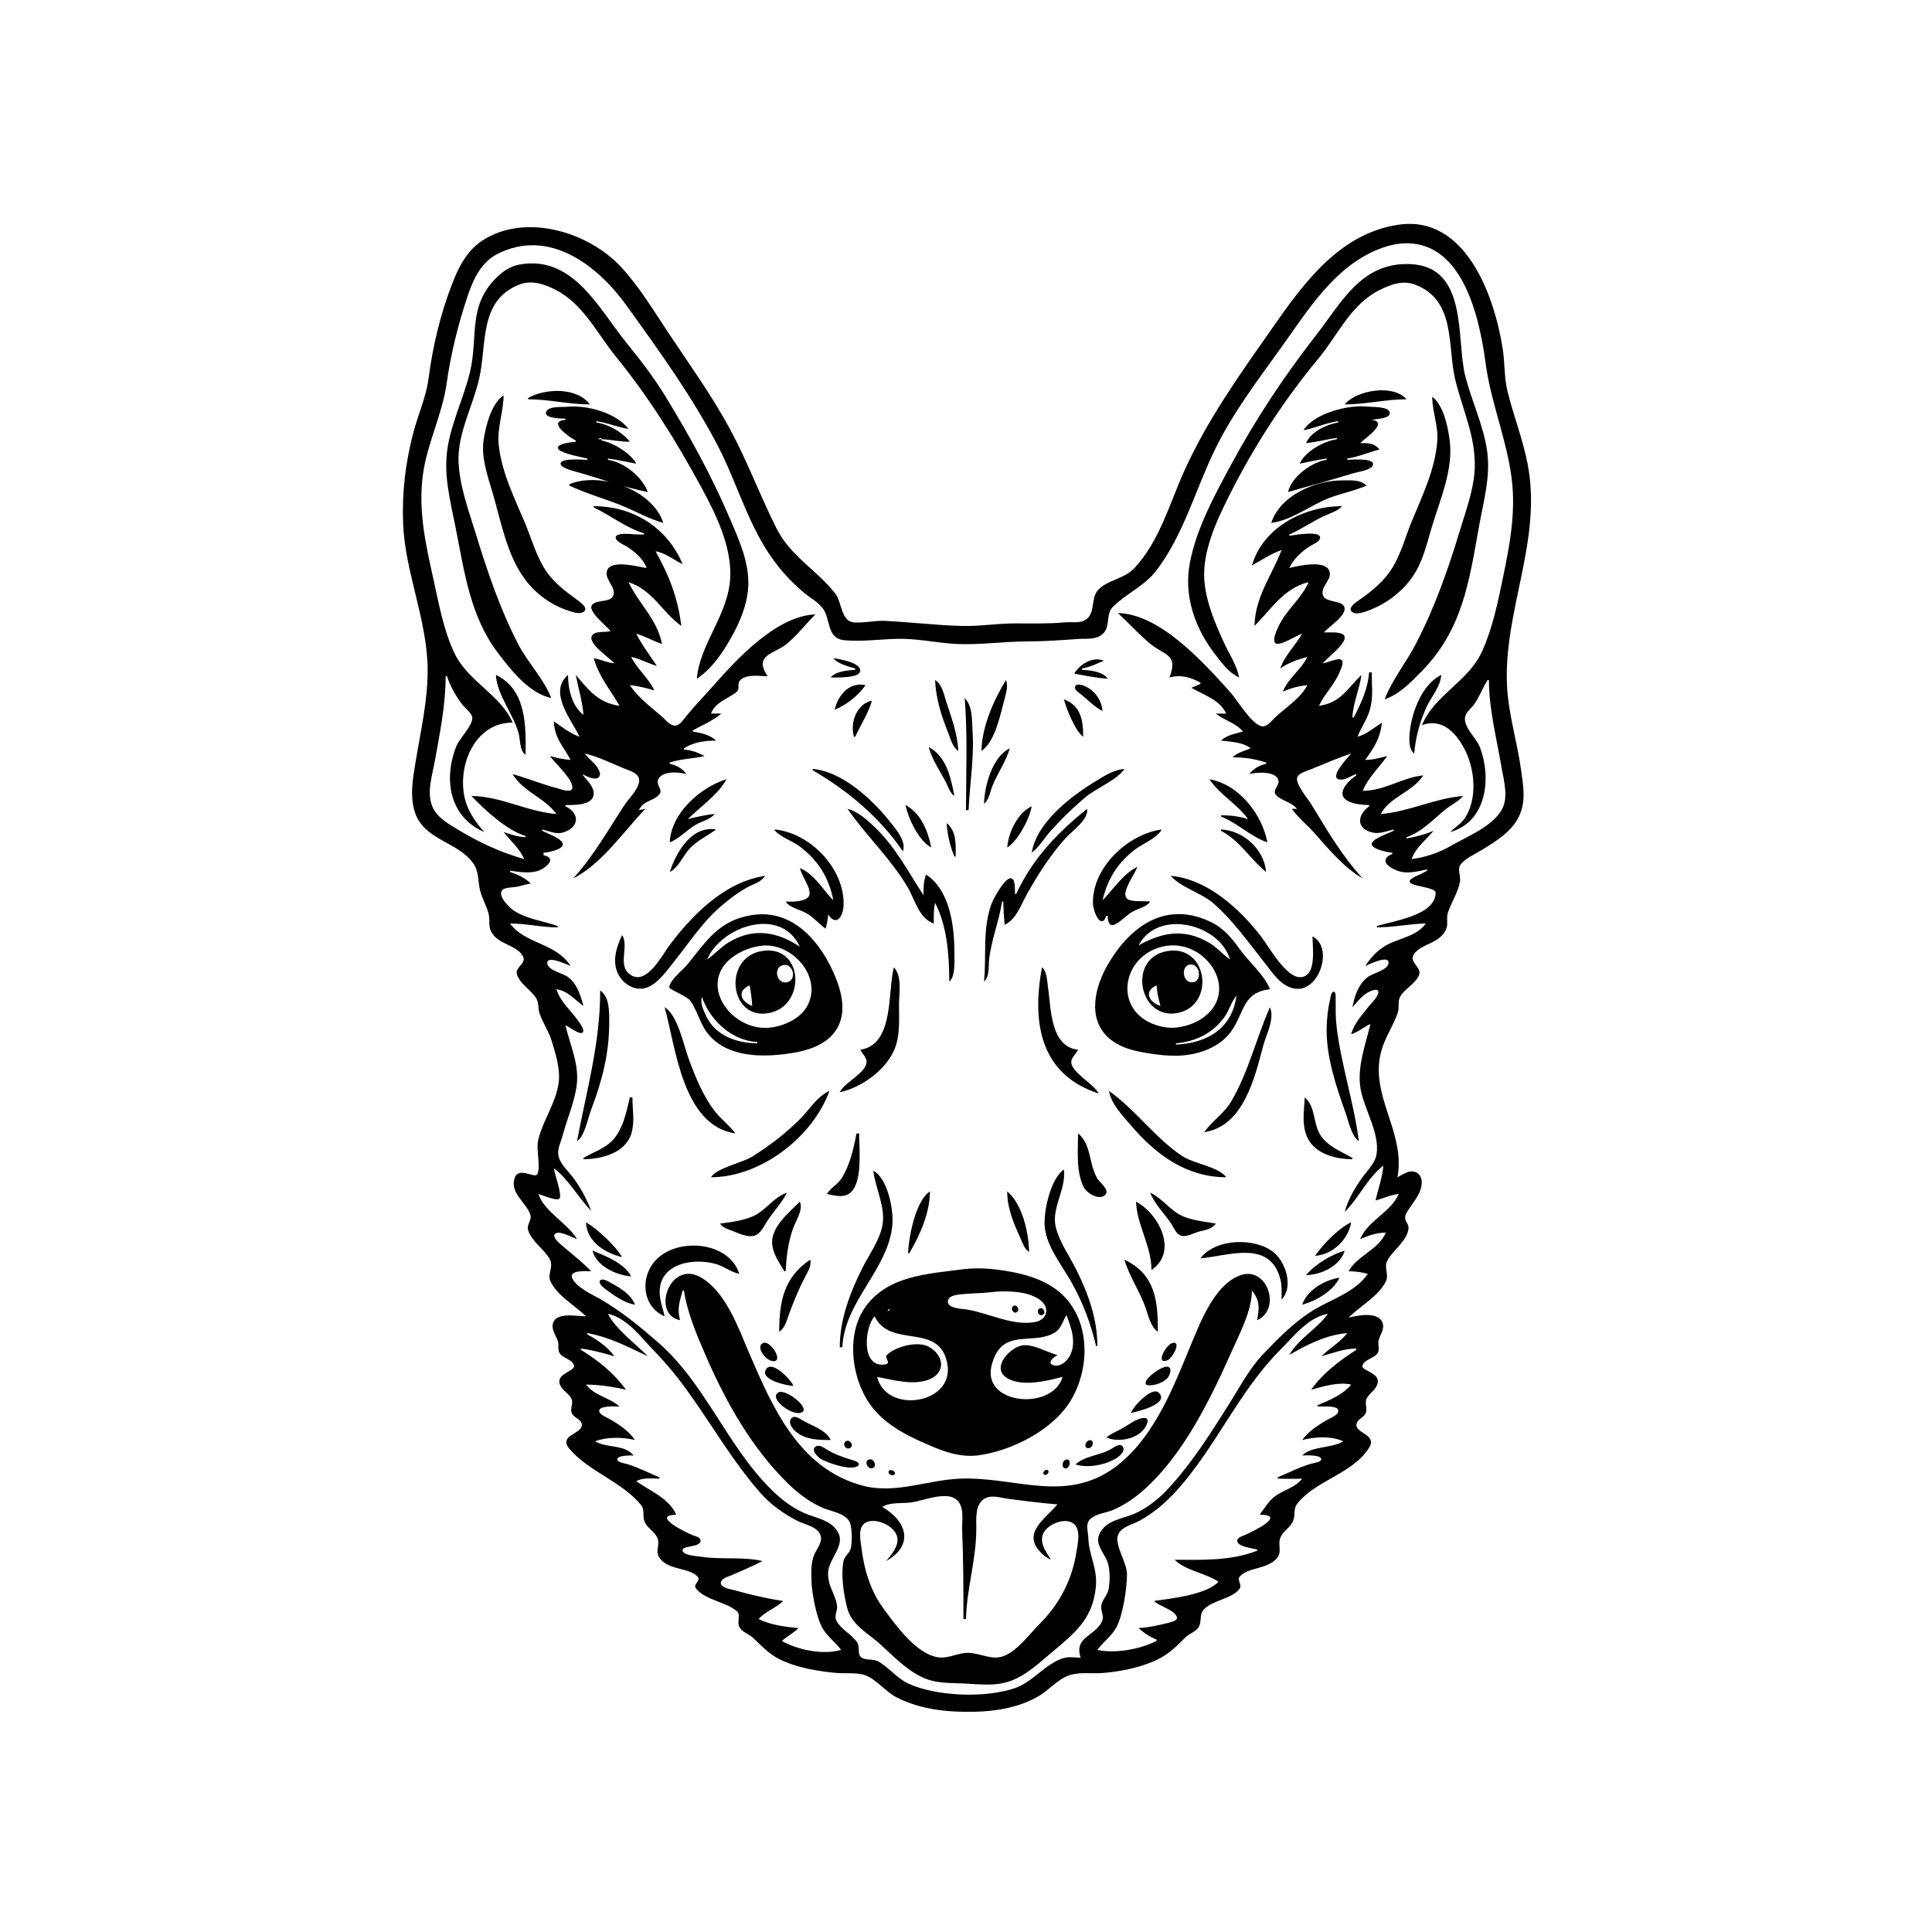 <?xml version="1.0" encoding="UTF-8"?>
<svg xmlns="http://www.w3.org/2000/svg" xmlns:xlink="http://www.w3.org/1999/xlink" width="1500pt" height="1500pt" viewBox="0 0 1500 1500" version="1.1">
<g id="surface1">
<path style=" stroke:none;fill-rule:nonzero;fill:rgb(0%,0%,0%);fill-opacity:1;" d="M 455 1022 C 447.68 1022 429 1017.766 429 1030 C 429.215 1034.422 432.32 1038 433.324 1042 C 434 1045 432.824 1048.141 434.645 1050.789 C 437.227 1054.551 444.207 1055.465 445.652 1060 C 447 1064.34 433.602 1066 434.285 1073 C 434.824 1078.613 440.527 1080.812 443.242 1085.09 C 445.793 1089.105 442.453 1092.785 443.836 1096.816 C 445 1100.59 450.516 1101.383 451.539 1105.145 C 453.812 1113.5 432.57 1113.613 442.23 1125 C 457.301 1142.664 482.469 1150.137 497.453 1168.156 C 501.176 1172.629 498.32 1177.168 500.703 1182 C 503 1187 509 1189.375 510.668 1194.828 C 512.543 1201.109 507.703 1205 513.215 1211 C 520.848 1219.242 534.629 1217.02 541.535 1224 C 544.766 1227.051 537.523 1230 540.465 1233.406 C 548.227 1242.805 563.902 1243.488 572.469 1251.273 C 575.195 1253.754 571.703 1260.145 574.516 1264 C 577.215 1267.625 581.504 1268.664 584.688 1271.637 C 592.762 1279.18 597.941 1285.387 609 1290 C 621.828 1295.328 635.242 1297.5 649 1298.828 C 655.949 1299.504 665.52 1298.27 672 1300.742 C 680.633 1304.035 687.523 1313.355 696 1317.742 C 714.699 1327.41 736.219 1329.492 757 1329 C 774 1328.57 791 1325.656 806 1317.129 C 814.297 1312.379 820.902 1304 830 1300.766 C 838 1298 846.641 1299.484 855 1299 C 868 1298.016 881.824 1295.465 894 1290.547 C 905.715 1285.816 911.777 1280 920.273 1271.328 C 923.203 1268.352 927.777 1267.199 930.258 1263.785 C 933.664 1259.105 930.527 1253.664 935 1249.184 C 942 1242.273 956.766 1241.152 962.344 1233.582 C 964.711 1230.367 960 1226.645 962.598 1224 C 969.203 1216.551 984 1218.605 991.426 1209.699 C 995.402 1205 992.273 1200.258 993.691 1195 C 995.289 1189.074 1001.562 1186.43 1003.906 1181 C 1006 1176 1003.672 1171.734 1007.484 1167.039 C 1022.215 1149 1050.391 1144.133 1062.969 1124 C 1069.691 1113.23 1051 1113 1053.348 1105.09 C 1054.34 1101.57 1059 1100.512 1060.383 1097 C 1061.871 1093 1058.953 1089 1061.527 1085 C 1064 1081 1069.219 1078.176 1069.715 1073 C 1070.422 1065.555 1057 1064.117 1057.781 1060.477 C 1058.777 1055.406 1067.695 1054.555 1069.879 1050 C 1071.172 1047.145 1069.664 1044 1070.289 1041 C 1071.23 1036.613 1074.75 1032.766 1073.668 1028.016 C 1071.301 1017.637 1054 1021.297 1047 1023 C 1055.914 1014.09 1070.223 1006.461 1075.934 995 C 1078.66 989.535 1074.324 984.344 1077 979 C 1081.312 970.441 1092.188 964.047 1093.551 954.016 C 1094 950.684 1091.305 949 1090.977 946 C 1090.668 943.055 1092.875 940.238 1094.355 938 C 1098.328 932 1103.23 926.523 1103.812 919 C 1104.371 911.738 1098.715 907.605 1092 910.363 C 1089.582 911.355 1087.312 912.785 1085 914 C 1091.594 878.488 1062.379 850 1072.723 815 C 1075.781 804.68 1082 796 1085.297 786 C 1086.605 782.055 1085 777.781 1087 774 C 1090.57 767.41 1098.902 764 1101.762 757 C 1104.227 751.066 1093.344 747 1097.891 740.648 C 1103.906 732.406 1117 733 1122.543 722 C 1124.625 717.793 1122.773 713.352 1124 709 C 1126.652 700.82 1131.676 693.496 1133.48 685 C 1134.301 681.152 1131.574 675 1133.617 671.805 C 1137 666.641 1144.84 663.352 1150 660.188 C 1162.195 652.719 1175.188 645.031 1180.531 631 C 1184.578 620.383 1182.492 609 1181 598 C 1178 576.391 1170.996 553.645 1170 532 C 1167.449 473.348 1197.621 419.445 1186 360 C 1182.242 340.785 1175.176 323 1170.477 304 C 1167.762 293.078 1168.43 282.039 1166.727 271 C 1160.367 229.82 1137.988 167 1086 174.43 C 1040.625 181 1012.668 219.102 988.281 254 C 962.945 290.254 937.523 325.477 919.305 366 C 907.828 391.535 900.258 420 880.828 441 C 872.77 449.719 859.562 450.188 852.418 458.215 C 846.438 465 851 477.117 841.98 481.684 C 837.484 484 831.84 482.711 827 483.172 C 814 484.402 801 484 788 484 C 774.281 484.004 760.805 486.324 747 486 C 727 485.496 706.953 483 687 482.039 C 678.977 481.688 670.988 483.824 663 483.23 C 652.988 482.488 653.578 467.406 648.605 461 C 634 442.195 613.906 432.25 602.754 410 C 590 384.613 580.258 358.078 566.691 333 C 552.727 307.184 535.582 283.375 519.332 259 C 507.566 241.348 496.426 222.586 481.91 207 C 456.68 180 407.457 164.832 374 187.105 C 362.383 195 356 207.434 351.203 220 C 341.883 243.738 336 268.824 332.711 294 C 330.766 308.449 324.574 322 320.883 336 C 314.746 359.352 311.98 383 313 407 C 314.699 445 331.543 481 331.996 519 C 332.285 543.285 326.863 566.188 322.922 590 C 320.605 604 317.504 619.406 323 633 C 331.188 652.684 356.844 654.148 367.891 671 C 371.883 677.09 371 684.184 372.68 691 C 374.18 697.582 377.988 703.434 379.473 710 C 380.43 714.246 379.18 719.008 381.18 723 C 386.273 733.172 399.285 733 405.258 741.215 C 410.352 748.273 399 750.438 401.477 757.004 C 404.273 764.48 412.199 768.434 416.258 775 C 418.535 778.684 417.59 783.035 418.965 787 C 421.488 794.258 426 800.578 428.277 808 C 431.387 818.305 435.254 830.133 433.699 841 C 431.465 856.656 421.543 869.777 417.898 885 C 416 892.715 420 905 417.227 911.551 C 415.465 915.562 402.367 905 399.434 915.043 C 396 926.605 408.578 933.449 411.715 943 C 413.168 947.434 408.75 950.59 410 955 C 412.617 963.68 422 969.398 426.516 977 C 430.406 983.598 424.562 988.816 427.473 995 C 432.645 1006 446.555 1013.625 455 1022 M 1104 563 C 1120.52 557 1131.703 570.105 1138.219 584 C 1145.242 599 1146.812 620.641 1137.449 635 C 1134.375 639.711 1129.785 642.094 1126 646 C 1154.305 638 1158.195 604 1148.93 580 C 1146.191 573 1137.34 565.781 1137.359 558 C 1137.371 553.477 1141.926 550.328 1144.391 547 C 1148.719 541.156 1150.992 534.078 1155 528 L 1156 528 C 1156 551 1162.266 574.406 1166 597 C 1167.797 607.156 1171.367 619.395 1165.773 629 C 1158.359 641.73 1139.379 649.383 1127 656.422 C 1117.402 662 1106.961 665.586 1096 667 C 1098.926 658.176 1107.262 652.051 1113 645 C 1106 648 1099.426 649.602 1092 651 L 1092 650 C 1103.84 646 1112.52 636.371 1122 628.617 C 1126.52 625 1132.223 622.41 1136 618 C 1113.996 619.738 1093.957 630.266 1072 632 C 1078.973 618.668 1096.762 615 1105 602 C 1088.801 603.621 1075 614 1058 614 C 1062.402 603.484 1070.586 596.141 1077 587 C 1071.227 588.324 1065.984 590 1060 590 C 1067 580 1071.41 573.574 1073 561 C 1066.68 565 1061.289 570 1054 572 C 1056.746 564.738 1061.426 558.617 1063.57 551 C 1066.367 541.074 1065 532.047 1065 522 L 1063 522 C 1061.988 534.711 1056.848 546 1051 557 L 1050 557 C 1050.488 545.75 1055.559 535.152 1057 524 C 1046 534.688 1040.848 545.719 1024 548 C 1028.398 538.746 1036 531.605 1039.984 522 C 1040.797 520.012 1043.934 514 1041.305 512.238 C 1038.637 510.531 1030.301 514.711 1027 515 C 1032.203 508.605 1057.203 491.281 1035 491.004 L 1028 491 C 1031.203 486.648 1048.926 476 1042.641 469.652 C 1038.828 466 1028.656 467.609 1027 461.785 C 1025.359 455.695 1033 451 1032.469 445.016 C 1031.32 433.648 1007.656 439.398 1001 441 C 1004.465 433.719 1010.289 428.43 1017 424.09 C 1019 422.703 1024.945 420.527 1024.945 417.391 C 1024.945 411.641 1004.219 415.594 1001 416 L 1001 415 C 1009.988 411.125 1018.18 405.398 1027 401.109 C 1032 398.656 1038.172 397.156 1042 393 C 1012.902 393 980.688 409 972 439 C 979.645 434.758 986.648 430 995 427 C 987.293 447.336 974.477 463 974 486 C 986.977 473 996.988 456.398 1016 452 C 1010.465 464.664 998.742 473.492 992.785 486 C 991.703 488.27 986.992 498 990.617 499.582 C 994.559 501.426 1006.66 493.242 1011 492 C 1005.641 501.406 997.566 508.547 994 519 C 1000.434 514.422 1007.477 512.133 1015 510 C 1010.227 520.035 1000 526.656 996 537 C 1002 534.32 1008.402 532.523 1015 532 C 1009.621 542.367 998.305 549.141 990 557.039 C 987.371 559.539 983.301 565.16 979 563.742 C 970.719 561 960.754 543.547 954.828 537 C 934.52 514.551 900.84 476.684 868 476 C 876.383 483.723 884.219 492.547 893 499.773 C 904.453 509.195 915 507.688 908 526 C 916.312 523.543 924.645 525.82 932 530 L 932 531 L 925 534 C 934.621 539.613 946.949 543.176 952 554 L 944 554 C 950.527 559.363 959.73 561.285 965 568 C 959 569.66 952.512 570.625 948 575 C 955.629 576 964.793 576 971 581 C 966 583.16 960.848 584.145 957 588 C 966.305 588 974 589.117 983 592 L 983 593 C 977.602 594.293 973.418 596.574 970 601 C 975.309 599.43 991.211 598.414 992.621 606.105 C 993.262 609.57 988.465 613.215 990 616.195 C 992.617 621.094 1003 622.57 1007 628 L 1003 628 C 1007.734 634.719 1014.328 640 1019.828 646 C 1031 658.496 1043.207 673.57 1058 682 C 1042 664.719 1030 644 1017.812 624 C 1015.32 620 1005.215 608.211 1007.254 603.391 C 1008.676 600.023 1014.926 598.441 1018 597.199 C 1028.27 593.055 1038.512 588.551 1049 585 C 1047.352 587.34 1029.938 605 1041 605.293 C 1044.922 605.438 1049.289 602.07 1053 601 L 1053 602 C 1050.844 603.52 1048.902 605.062 1047 607.02 C 1033.836 621.426 1051.242 625 1063 625 L 1063 626 C 1053.918 632.586 1052.352 643.469 1066 646.453 C 1071.262 647.602 1076.926 645.16 1082 644 L 1082 645 C 1078.215 647 1066.949 650.527 1065.207 654.453 C 1063 659.055 1078.316 662 1081 662 L 1081 663 C 1070.785 667.184 1076.926 673.066 1085 676.035 C 1092.609 678.832 1100.414 676.566 1108 675 L 1108 676 C 1106 677.047 1104 678.152 1101.996 679.113 C 1100.684 679.73 1099.285 680.211 1098 681 C 1084.199 688.406 1114.723 687.547 1114.629 693.145 C 1114.32 711 1081.23 715.02 1069 719 L 1069 720 C 1081.82 720 1094.262 717.262 1107 717 C 1100.324 726.254 1088.773 728 1079 732.488 C 1070.91 736.293 1064.746 742.531 1060 750 C 1061.988 749.148 1079.258 740.586 1078 748.043 C 1077.262 753.219 1065.703 755.648 1062 758.531 C 1054.539 764.383 1051.734 773.07 1050 782 C 1054.266 777.367 1058 772.098 1064 769.535 C 1065.453 769 1070.375 767.117 1070.168 770.32 C 1069.926 774.086 1065.223 778.23 1063 781 C 1057.508 788 1051.48 794.402 1049 803 C 1054.477 801.254 1058.832 797.445 1064 795 C 1060.176 811 1053.523 828.617 1056.285 845 C 1058.996 861.07 1071.285 879.465 1068.785 896 C 1067.75 903 1061.742 908.582 1057.859 914 C 1051.711 922.582 1046.891 930.812 1044 941 C 1054.824 930.324 1061.723 914.418 1074 905 C 1073.262 914.363 1070 923 1068 932 C 1074 930.547 1079.66 927.555 1086 927 C 1079.676 941.383 1062.508 947.113 1056 962 C 1062.715 959.246 1068.652 957.062 1076 957 C 1070 970.531 1054.23 974.5 1047 987 C 1052.191 987.016 1056.977 987.699 1062 989 C 1051.938 1003.285 1035.355 1008 1021 1016.453 C 1005.781 1025.504 993.191 1038.285 981 1051 C 970 1062.543 962.754 1076.613 954.32 1090 C 939.488 1113.543 924.203 1137.781 904.91 1158 C 898 1165.082 889 1171.816 880 1175.547 C 870.504 1179.426 858.449 1180.523 853.574 1191 C 850 1198.633 856.867 1205.375 859.637 1212 C 862 1218 861.859 1227.766 860.66 1234 C 859.754 1238.695 855.465 1242.301 855 1247 C 854.602 1252 858 1255.125 855 1260 C 848.414 1271.102 834 1271.223 839 1287 C 834.281 1287 829.566 1286 825 1287.551 C 811 1292.34 802 1305.809 788 1310.641 C 765.184 1318.512 726.824 1317.227 705 1307 C 696 1302.688 690.348 1294.758 682 1290 C 677.973 1287.695 672 1289.387 668.602 1286.684 C 665.465 1284.262 667.805 1278.254 665.445 1275 C 661 1268.793 653.641 1265.43 649.746 1259 C 646.977 1254.426 650.574 1251.141 649.867 1246.574 C 648.34 1236.703 642.172 1231.223 643 1220 C 643.902 1210.117 656 1200.062 650.848 1190 C 645.645 1180 633.297 1178.688 624 1174.562 C 614.348 1170.277 605.594 1163.254 598.172 1155.828 C 564.172 1121.832 547.363 1074 511 1042.281 C 496.395 1029.578 482.773 1018.316 466 1008.574 C 459.699 1005 446.914 999.254 444.176 992.055 C 441.789 985.785 455.832 987 459 987 C 451.758 979.492 443.832 973.508 436 966.699 C 434.457 965.355 428.441 960.562 430.832 958.043 C 433.945 954.754 444.551 961.016 448 962 C 440.211 949.32 422.527 940.652 418 927 C 421 927.801 431.668 932.535 434.211 930.762 C 437 928.785 430.305 910.75 430 907 C 441.383 915.379 448.93 930 459 940 C 455.43 930.793 450.777 922 444.766 914 C 440.688 908.664 434 903.098 433.422 896 C 432.938 891.055 435.867 885.707 437 881 C 440.457 868.414 445.852 856 447.699 843 C 450 826.562 442.605 811.578 439 796 C 441.676 797.012 449.609 803.523 452.184 801.746 C 454.527 800.133 450.191 794.398 449.227 793 C 443.547 784.777 434.906 777.812 432 768 C 441 769.371 445.867 776 453 781 C 450.621 772.617 448.266 764.109 440.984 758.559 C 437.191 755.66 425.754 753.535 424.922 748.184 C 423.785 741 440.91 749.133 443 750 C 431.406 731.754 408 733.285 396 717 C 408.441 717 420.555 720 433 720 L 433 719 C 421.914 715 409 713.609 399 707.035 C 395.875 705 385.84 695.539 390 691.027 C 392 688.828 399 689.027 402 688.348 C 405.355 687.555 408.586 686.504 412 686 C 407.773 681.426 401.824 679 396 677 L 396 676 C 403.211 677 412 678.547 419 675.637 C 425 673.086 432.215 666.094 422 664 L 422 662 C 424.82 662 438.836 659.484 436.793 654.543 C 435.184 650.648 424.668 647 421 645 L 421 644 C 426 645.168 431.734 648 437 646.348 C 449.832 642.629 450.504 631.488 439 626 L 439 625 C 445.973 625 463 625.707 460.703 614 C 459.629 609 454.891 605.121 452 601 C 454 602 455.98 603 458 603.676 C 462.809 605.648 467.809 604 465 598 C 462.578 592.762 457.312 589.609 454 585 C 464.684 587.531 474.852 592.691 485 596.801 C 488.605 598.258 494.828 600 496 604.184 C 498 610.816 488 620.012 484.863 625 C 472.238 644.223 460.621 665 445 682 C 467 671.035 484.246 645.508 501 628 L 496 629 C 499.676 621.141 508 622.062 512.254 616.297 C 514.461 613.289 509.758 609.5 510.711 606.043 C 512.887 598.164 527.18 599.281 533 601 C 529.598 596.422 525.488 594.305 520 593 L 520 592 C 529 589.047 537.922 589.16 547 587 C 541.922 584.297 536.785 582.266 531 582 L 531 581 C 538.695 576.16 547 575.008 556 575 C 551.41 570.547 544.219 569 538 568 L 538 567 C 544.926 563.145 554.188 559.25 560 554 L 552 554 C 555.367 545.383 563.934 543 570.961 538 C 575.523 534.691 571.656 531.832 574.465 528.414 C 578.859 523.07 589.945 525 596 525 C 584.59 508.234 601.453 507.828 611 499.785 C 619 493 625.633 484.523 633 477 C 602.527 478.328 571.992 511.793 553.285 533 C 546.5 540.691 539.289 548.047 532.805 556 C 530.66 558.629 527.879 563.363 523.996 563.363 C 520 563.363 516.656 558.715 514 556.426 C 505.176 548.82 495.633 541.699 489 532 C 495.465 532.516 501.773 534.246 508 536 C 503.422 526.32 494.73 519.496 490 510 C 497 511.477 503 515.027 510 517 C 504.645 509 498.312 500.668 494 492 C 500.883 494 507.203 497.688 514 500 C 509.867 480.039 496.266 469.371 488 452 C 507 458.211 513.777 475.051 529 486 C 526.215 464 519.73 447.352 509 428 C 516.941 429.371 522.891 434.637 530 438 C 518 409.484 491.516 393 461 393 L 461 394 C 473.914 400.027 486.352 410.066 500 414 L 500 415 C 496.988 415 494 415.012 491 414.73 C 488.812 414.523 478 413.598 478 417.227 C 478 420.598 484.695 423.031 487 424.547 C 493 428.516 499.625 434.012 502 441 C 495.344 440.152 471.496 433.121 470.965 445.004 C 470.703 450.766 478 456.133 476.293 462 C 474.266 468.371 463.43 465 459.66 469.652 C 455.859 474.461 471.277 486.133 474 490 C 470 491.156 463.461 489.715 460.371 492.602 C 454 498.465 473.898 511 477 515 C 471.398 514.512 466.484 512 461 511 C 465 525.555 473.684 535.16 481 548 C 464.582 545.777 457 535.738 447 524 C 449 534.293 452.168 544.477 453 555 C 444 548.152 441 534.746 441 524 C 425.395 537.422 443.805 559 450 572 C 442.273 569.363 436.629 564.527 430 560 C 430.578 573.469 437.238 579 443 590 C 437.562 589.57 432.246 588.473 427 587 C 430.359 592.078 446.223 606 444.172 612.395 C 443 615.691 435 612.668 433 612.117 C 421.172 609 409.793 604.32 398 601 C 405.93 614.684 423 619.344 432 632 C 409.344 630.211 388.848 618.188 366 618 C 376 628.484 393.832 645 408 649 L 408 650 C 402 649.738 396.633 647.832 391 646 C 396.598 653 403.395 658.754 407 667 C 388.418 661.727 371.492 653.816 355 643.797 C 347.609 639.309 339 634.406 335.613 626 C 331.184 615.113 335.602 602 337.574 591 C 341.52 569.141 346 547.262 346 525 L 347 525 C 349.711 533 353.809 540.312 358.898 547 C 360.957 549.703 366.555 553.734 366.695 557.285 C 366.941 563.535 356.914 573 354.453 579 C 344.176 604.355 348.504 634.137 376 646 C 369 638.148 362.898 629.371 360.668 619 C 355.188 593.508 369 561.02 398 561 C 388.637 539.301 363.258 529.137 352.781 507 C 344.379 489.25 340.809 469.055 336.574 450 C 330.578 423.004 324.625 396.801 328.281 369 C 331.496 344.539 343.285 322.164 346.715 298 C 350 274.781 355.578 252.242 363 230 C 367.262 217.23 373.414 203.723 386 197.273 C 426.57 176.488 464.676 206.594 487 238 C 512.203 273.035 537.938 308.629 557.742 347 C 572.848 376.266 581.426 409.453 601.375 436 C 608 445 615.539 452.797 624 460 C 628.977 464.23 635.562 467.523 639.297 473.016 C 644.777 481.074 642 495.453 655 497 C 670.426 498.613 686.461 495.633 702 496.016 C 715.703 496.352 729.309 499.359 743 500 C 761.434 500.77 779.613 498 798 498 C 811 498 824 497 837 496.09 C 843 495.672 849.578 496.805 854.957 493.121 C 862.805 487.742 857.996 477.395 864 471.215 C 875 460.273 888.762 455.117 898.523 442 C 918.816 414.73 927.895 381.352 942.32 351 C 956.289 321.609 976.441 295.332 995.289 269 C 1015.496 240.777 1035.551 208 1069 194.012 C 1074.727 191.637 1080.801 189.789 1087 189.172 C 1134.805 184.391 1148.516 245.055 1153.426 282 C 1157.504 312.695 1169.938 341.336 1173.715 372 C 1176.902 398 1172.238 422.711 1167 448 C 1163 467.309 1159 487 1151 505 C 1140.422 529.238 1113.984 539.023 1104 563 M 428 542 C 422.395 527.215 409.582 514.281 402.258 500 C 388 472.379 378 442.559 368.977 413 C 363.469 395.285 356.641 376.742 356 358 C 355.344 336.078 367.289 315 372 294 C 378.207 267.531 371.535 233.516 403 221 C 412.375 217.18 422.391 220.477 431 224.809 C 453 236 463.336 258.645 478.262 277 C 503.934 308.566 524.938 342.27 544.309 378 C 555.598 398.824 567.91 423.578 566.961 448 C 565.832 477 543.414 499.367 541 527 C 550.773 520.535 558 511 564.188 501 C 572.551 487.355 580.246 471.273 580.961 455 C 581.777 436.387 573.57 418.707 566.422 402 C 552.309 369.02 534.949 337.559 516.188 307 C 507.32 292.555 496.93 279.141 486.262 266 C 464.855 239.633 444.867 197.57 403 205.469 C 396.418 206.711 390.762 210.461 386 215.039 C 362.762 237.41 371.504 261.281 364.871 289 C 360 309.172 350.207 328.406 347.285 349 C 344.406 369.297 349.629 389.152 353.602 409 C 360.441 443.195 364.844 478.434 386.652 507 C 397 520.586 410.539 538 428 542 M 962 526 C 960.301 516.43 954.32 507.742 950.309 499 C 943.172 483.457 936.273 467.277 935 450 C 933.594 428.141 944.242 405.066 953.754 386 C 973.242 347 996 311.707 1023.914 278 C 1038.961 259.742 1048.855 236.348 1071 225.246 C 1079.941 220.766 1089.199 217.297 1099 221.117 C 1130.668 233.465 1123.539 268.816 1129.898 295 C 1135.59 318.426 1146 339.324 1144.961 364 C 1144.266 380 1138.25 396 1133.719 411 C 1124.629 441.301 1113.82 472 1099.215 500 C 1091.836 514.211 1080.629 528.148 1075 543 C 1086.328 539.074 1094.754 530.344 1102.996 522 C 1135.75 489 1140.559 451.617 1148.426 408 C 1151.836 389.086 1157.258 370.355 1154.711 351 C 1152 330.711 1142.672 311.723 1137.629 292 C 1130.406 263.738 1140.27 207 1095 205.039 C 1057 203.504 1041.809 234.547 1021.984 260 C 996.711 292.457 975.289 324.77 955.691 361 C 942.766 385 929 410.047 923.805 437 C 918.879 462.527 927.715 487.75 943.426 508 C 948.828 515 953.859 522.129 962 526 M 1044 314 C 1060 314 1075.82 310 1092 310 C 1081.738 298.062 1053.273 302.812 1044 314 M 410 309 L 410 310 C 426.188 310 441.887 314 458 314 C 447.98 300.512 423.352 301.41 410 309 M 391 307 C 381.414 313 376.922 331.543 375.43 342 C 373.559 355.086 378.562 369.613 382.281 382 C 389 404.672 393.32 430.68 407.762 450 C 415.715 460.645 427.371 469.395 440 473.645 C 443.402 474.789 450 477.535 453.379 474.82 C 456.809 472 451 468 448.996 466.43 C 438.59 458.793 428.492 451.422 421.875 440 C 415.672 429.285 412.336 417.352 407.574 406 C 399.434 386.578 389.227 366.254 387.172 345 C 385.906 332 390.895 320 391 307 M 1112 308 C 1112 319.516 1116.703 330.441 1115.91 342 C 1114.391 364.219 1104.348 384.738 1096 405 C 1091.211 416.668 1088 429.086 1081.547 440 C 1075 451 1065.184 459 1055 466.023 C 1052.992 467.441 1046 472 1049.648 475 C 1053 478 1060.551 474.734 1064 473.387 C 1076.926 468.332 1088.578 459.367 1096.559 448 C 1104.691 436.422 1107.707 422.324 1111.719 409 C 1118.215 387.434 1128.719 364.008 1125.422 341 C 1123.906 330.434 1120.781 315 1112 308 M 439 325 L 439 326 C 424.441 327.109 441.828 339.426 447 342 L 447 343 C 445.211 343.016 429.668 344.586 433.832 349 C 437.238 352.367 451 354.824 456 356 L 456 357 C 453 357 435.207 355.367 435.207 360.027 C 435.207 363.711 448.234 366.453 451 367.277 C 467.965 372.336 485.68 378.641 503 382 C 498.359 370.004 484.754 359 472 357 L 472 356 C 479.398 357 486.684 358.582 494 360 C 489.91 352 475.793 343.57 467 342 L 467 341 C 474.41 341.316 481.527 343 489 343 C 483.188 335.422 472.449 329.414 463 328 L 463 327 C 471.535 328.148 479.535 331.75 488 333 C 477.934 320.172 455.504 314.336 440 315.828 C 436 316.203 426.332 315.227 424.176 319.391 C 421.27 325.004 436.363 325 439 325 M 1012 334 C 1021.176 332.422 1029.621 328.211 1039 327 L 1039 328 C 1029.676 329.605 1018 335.141 1014 344 C 1022 343.355 1029.969 341.035 1038 340 L 1038 341 C 1027.66 342.551 1013.523 350.324 1009 360 C 1016 358.641 1022.914 357 1030 356 L 1030 357 C 1018.254 358.762 1002.824 370.117 1000 382 C 1016.973 377.219 1034 372.594 1051 367.34 C 1054.277 366.32 1065.32 365 1066 360.738 C 1067 355.297 1049 357 1046 357 L 1046 356 C 1054.387 354.762 1062.742 351.137 1071 349 C 1066.887 343.812 1062.191 344 1056 344 C 1059.66 340.418 1078.758 327.586 1065 326 C 1067.805 325.168 1079.953 325.211 1079 320.285 C 1078.219 315.449 1065.504 316.133 1062 315.715 C 1047.223 314 1020.562 320.648 1012 334 M 1041 326.332 C 1041.773 326.332 1041 326.832 1040.668 326.668 L 1041 326.332 M 1040 339 L 1039 340 L 1040 339 M 467 340 L 467 341 L 464 341 C 465.246 340.316 465.547 340.25 467 340 M 442 376 L 442 377 C 454.871 383.02 468.816 387 482 392.199 C 493.207 396.723 503.301 402.68 515 406 C 506.785 380.223 465.988 365.812 442 376 M 987 406 C 1001.625 404.02 1014.789 394.355 1028 388.309 C 1038.641 383.438 1050.355 381.711 1061 377 C 1055.746 372.016 1047.789 373 1041 373.004 C 1020.414 373.25 993.711 385 987 406 M 647 511 C 650.246 515.324 658.863 517.531 664 519 L 664 520 C 658.254 520.457 648.652 521.137 645 526 C 649.238 526 665.977 526.574 667.652 521.695 C 670 514.566 651 511.535 647 511 M 834 523 C 842.5 524.586 851.395 526.316 860 527 C 856.168 521.199 846.43 520.508 840 520 L 840 519 C 846 518.098 851.406 515.297 857 513 C 848.363 509.379 838.402 515.715 834 523 M 385 524 C 385.781 539.207 398.379 554.137 402.57 569 C 404 574.078 403.43 583.035 408 586 C 408.445 564.441 408.848 535.129 385 524 M 1098 585 C 1098.992 572.527 1102.637 559.242 1108 548 C 1112 540 1118.188 533.266 1119 524 C 1104.348 531.141 1096.492 552 1094.715 567 C 1094 572.219 1093.293 581.676 1098 585 M 726 528 C 726.617 542.363 730.863 555.762 736.199 569 C 738 573.703 739.648 580.125 744 583 C 743.418 569.41 738.52 556.781 734.426 544 C 732.633 538.406 731.266 531.23 726 528 M 781 528 C 771.309 544 762.391 564.129 762 583 C 772.598 576.078 776.73 554.531 779.848 543 C 781 538.184 783 532.789 781 528 M 648 551 C 656.992 547.59 666.492 539.812 672 532 C 659.539 529.066 650.707 539.711 648 551 M 856 552 C 855.316 544.211 850.957 537.367 844 533.559 C 842 532.488 836.668 530.012 834.922 532.641 C 833.5 534.777 836.613 537.039 838 538.102 C 843.77 542.414 849.676 549 856 552 M 749 542 C 751.312 571.309 750 599.656 750 629 L 752 629 C 752.922 607.539 756.617 587.777 755 566 C 754.531 558.016 755 548.035 749 542 M 826 543 C 828 550.367 834.84 567.703 841 572 C 841 559.566 839.195 547.613 826 543 M 663 572 L 664 572 C 668.184 563.055 674.293 553.379 677 544 C 665 546.398 659.828 561.273 663 572 M 721 580 C 723.688 589.82 729.527 598.09 734.219 607 C 736.219 610.797 737.395 615.539 741 618 C 738.281 604 734.844 587.184 721 580 M 764 624 C 767.953 621.031 768.789 614.484 770.605 610 C 774.621 600.082 781 591.301 784 581 C 770.535 587.41 764.285 610.211 764 624 M 631 597 L 631 598 C 658.391 614.004 682.992 634.527 701 661 C 704 653.016 694.84 642.758 690.195 637 C 676.625 620.18 653.824 599.004 631 597 M 801 662 C 806.758 657.758 810.348 651.324 815 646 C 823.695 636.211 832.977 627.152 843 618.754 C 851 612 867.43 605.504 873 597 C 863.852 597.801 856.594 603 849 607.574 C 830.285 619.23 805 638.688 801 662 M 520 654 C 527.512 651.094 533 644.551 540 640.453 C 545 637.465 551 636.484 555 632 C 547.977 632.559 540.816 634.234 534 636 C 543.34 626.66 557.934 616.684 564 605 C 543.391 611.523 520.969 631.465 520 654 M 939 605 C 947 617.156 960.625 624.113 969 636 C 961.84 633.711 955.488 633 948 633 L 948 634 C 960.891 639 971.336 649.801 984 654 C 979.773 632.199 962.219 609.141 939 605 M 703 625 C 705.219 635.598 713.199 652.641 723 658 C 720.539 645.32 715 631.309 703 625 M 782 658 C 790.223 653.012 799.535 635.402 801 626 C 789.977 631.145 782.953 646.328 782 658 M 658 628 C 672.754 649.191 691.488 666.371 704.797 689 C 710.395 698.52 713.453 713.07 725 717 C 725 711.602 724.742 706.281 726 701 C 735.367 718.777 737 742.285 737 762 C 741.867 758.562 740.98 745.691 741 740 C 741 719.441 737.742 691.246 719 679 C 717 684.297 717 689.406 717 695 C 704.867 676.602 696 658.727 680 643.016 C 674 637.219 666.25 630 658 628 M 844 628 C 820.652 646.82 801.785 666.613 789 694 L 788 694 C 788 692.008 788 690 787.906 688 C 786.309 670.066 771.641 696.562 769.699 702 C 762.656 721.723 766 741.812 764 762 C 768.332 758.703 767.379 750.102 767.949 745 C 769.691 729.508 775.73 715.148 778 700 L 779 700 C 779 706.094 779.523 712 780 718 C 789.23 713.66 792.699 702.359 797.426 694 C 806 678.727 816 663 828 650 C 832.977 644.746 845.32 636.105 844 628 M 735 639 C 735.367 647.469 737.652 657.219 741 665 L 742 665 C 742 655.715 742.809 645.52 735 639 M 420 643 L 419 644 L 420 643 M 520 677 C 526.723 673.695 530.227 664.551 535.285 659.039 C 541.332 652.453 549 649.23 556 644 C 536.742 640.797 524.902 662 520 677 M 1084 643 L 1083 644 L 1084 643 M 601 644 C 605.207 649.738 615.207 652.805 621 657.234 C 635.398 668.242 643.586 681.383 647 699 C 638.844 690.82 632 678.309 621 674 C 624.492 686 637.805 698 618 699.828 C 615.348 700.086 612.66 700 610 700 C 613.328 705 620.988 706 626 709 C 631.66 712.137 635.715 717.277 641 721 C 642 717.414 642.703 713.754 643 710 C 649.363 719.68 654.617 711.465 654.961 703 C 656 674.547 628.891 646.277 601 644 M 859 711 L 860 711 C 860.391 727.109 872.273 711.719 879 708 C 883.512 705.305 890 704.387 893 700 C 888.613 699.184 877.668 700.805 874.695 697.398 C 870.363 692.43 881.492 678.23 883 673 C 871.648 678.797 864.707 690.109 856 699 C 860 682.727 866.77 671.312 880 660.465 C 886.453 655.172 897.91 651.258 902 644 C 875.496 647.57 847.445 674 848.594 702 C 848.82 707.508 854.73 722.605 859 711 M 948 644 L 948 645 C 963.496 653.488 970 666.371 983 677 C 981.453 659.375 965.383 644.758 948 644 M 410 650 L 409 651 L 410 650 M 483 726 C 479.25 734.016 476 743.086 478.352 752 C 481 762.805 493.234 771.383 504 766 C 512.391 761.805 518 753.129 523.801 746 C 535.207 731.734 545 716.43 559 704.285 C 565.465 698.617 572.477 693.234 580 689.039 C 584.902 686.305 590.945 685 594 680 C 562.594 684.637 537 710.641 519 735 C 513.895 742.176 502.531 763.445 491 757.68 C 478 751.203 489 734.816 483 726 M 909 680 C 916.871 689.184 932.461 693 942 701.289 C 957.57 714.832 969.523 732 982.211 748 C 988.27 755.695 994.625 765.66 1005 767.527 C 1024 771 1035.898 735.66 1019 727 C 1019 735.215 1022.602 757.703 1009.996 758.664 C 998.504 759.539 985.254 735 979 727 C 962.578 705.719 937.402 682.48 909 680 M 643 709 L 642 710 L 643 709 M 584 710.438 C 558.332 714.441 548.816 730.172 533.539 749 C 530.199 753.113 519.637 761.211 519.637 766.684 C 519.637 768.109 533.832 773.727 536 777.004 C 541.91 785.488 543.754 796 550.668 803.828 C 565.945 821.305 592.949 821 614 817.727 C 625.617 816 638.699 812.156 646.672 803 C 657.719 790.215 654.566 773.305 648.801 759 C 637.895 732 616 705.441 584 710.438 M 986 768 C 981.738 757 969.562 746.777 962.574 737 C 956.625 728.684 950.309 721 941 716.27 C 906.254 699 878.406 718 860.602 748 C 850.227 765.551 843.496 790.781 861.172 806.18 C 870.41 814.23 883.254 816.598 895 818.27 C 905.426 819.758 915.602 820.48 926 818.336 C 937.754 816 949.512 810.176 956.402 800 C 966.504 785.074 964.855 770.676 986 768 M 621 735 C 603.402 723.41 585.219 720 566 731.477 C 559.734 735.238 554.922 740.832 549 745 C 559.668 719.383 606 703 621 735 M 955 745 C 949.363 741.031 944.992 735.652 939 732.094 C 919.605 720.57 902.441 723.734 884 734 C 898.898 705.355 946.965 717.156 955 745 M 591 734.289 C 613.629 731.352 637.625 756.57 627.785 779 C 623 790 610.25 796.078 599 797.699 C 567.676 802.215 539.277 762.117 571 741.547 C 576.953 737.688 583.973 735.203 591 734.289 M 906 734.301 C 936.801 730 963 769.281 934 790.211 C 928.215 794.371 921 796.797 914 797.711 C 908.512 798.426 903.242 797.637 898 796 C 862.551 784.703 871.27 739.309 906 734.301 M 591 738.465 C 560.953 744 566.367 792.309 597 786.531 C 626.441 781 624 732.496 591 738.465 M 906 738.465 C 875 744 884.402 792 914 786.531 C 943.949 781.027 938 732.723 906 738.465 M 925 748.828 C 932.41 749.176 933.242 763.281 925 762.664 C 917.348 762.086 917 748.457 925 748.828 M 607 749.609 C 615 746.469 619.285 759.555 611.891 762.383 C 604 765.336 599.734 752.52 607 749.609 M 694 751 C 689 770.051 694.418 811 668 815 C 669.281 817.773 672.719 821 672.832 824 C 673 833.004 655.688 840.102 652 848 C 669.531 844.332 689.82 829.363 695.48 812 C 698.812 801.777 698 790.59 698 780 C 698 771.176 700.605 758 694 751 M 809 751 C 801.168 793.156 807 834.047 853 849 C 849.531 841.562 830.855 832.219 831.77 824 C 832 821 835.68 818 837 815 C 815.859 812.82 816 783.703 813.867 768 C 813 763.004 813.168 754.176 809 751 M 582 765 C 582.977 770.25 583.77 775.664 584 781 C 574.875 777.453 572 769.402 582 765 M 898 765 C 898.234 770.473 899.52 775.738 901 781 C 891.883 778.082 887.742 769.566 898 765 M 466 769 C 466 810 455.488 846.258 448 886 C 454 882 456.242 868.758 458.809 862 C 467.348 839.523 473 818.133 473 794 C 473 786.109 473.438 774 466 769 M 1055 886 C 1051.215 856.062 1041.324 827.191 1037.715 797 C 1036.875 790 1037 783.055 1037 776 C 1036.992 775.039 1037.387 769.328 1035.246 770 C 1033.414 770.43 1032.988 774.523 1032.66 776 C 1031 783.031 1030.191 790.805 1030 798 C 1029.621 820.492 1037.23 843.109 1044.691 864 C 1046.984 870.426 1049.23 882.062 1055 886 M 960 773 C 956.68 798.695 937 810 913 811 L 913 810 C 928 808.812 941.316 802.332 950.387 790 C 954.277 784.711 955.816 778.051 960 773 M 545 774 C 551 792 568.371 808.145 588 809 L 588 810 C 571.734 810 554.785 803.812 547.875 788 C 546 784 543.441 778.391 545 774 M 516 782 C 524.816 813.367 529.77 873.82 571 880 C 566.172 873.438 559.32 868.641 554.379 862 C 545.441 850 539.836 836 534.68 822 C 530.652 811.102 526.293 788.297 516 782 M 986 782 C 975.398 805.801 969.277 832.48 956 855 C 950.684 864.312 941 870.262 935 879 C 965.734 874.395 974.34 836 981 811 C 983.496 802.441 989.703 790.82 986 782 M 552 914 C 590.523 914 630.895 883.004 644 847 C 634.465 851.25 629 860.758 621.961 868 C 610.863 879.305 597.477 889.617 584 898 C 575.836 903 557 906.512 552 914 M 861 847 C 862.852 857.371 871.652 866.234 878.273 874 C 897.473 896.516 921.305 914 952 914 C 946.504 906 926.629 903.367 918 897.645 C 896.582 883.434 881.824 861.664 861 847 M 489 852 C 486.379 863.336 483.57 877.52 474.957 886 C 468.777 892 460.332 894.719 453 899 L 453 900 C 467 900 485.633 895.23 490.215 880 C 492.984 870.797 491 861.406 491 852 L 489 852 M 1013 852 C 1012.594 861.5 1010.855 870.637 1013.773 880 C 1018.504 895.156 1035.676 900 1050 900 L 1050 899 C 1040.93 893.703 1029.754 889.781 1024.418 880 C 1019.52 871.027 1021.242 859.066 1013 852 M 665 880 C 662.711 891.812 659.855 904.727 653.289 915 C 650.203 919.82 644.867 922.273 642 927 C 647.543 928.074 653.637 930.035 658.895 927 C 670.312 920 667 891.391 667 880 L 665 880 M 837 880 C 837 893.277 835.234 909.777 841.559 922 C 843.848 926.398 853.832 932.621 858.34 927.398 C 861.551 923.672 853.762 918 851.996 915 C 845.371 904.332 847.438 888.195 837 880 M 851 1045 L 852 1045 C 852 1024 845 1004.738 835.754 986 C 830.434 975.355 822.73 964.598 819.762 953 C 815.93 938.043 827.957 923.508 826 908 C 815.598 915.098 809.895 941.105 811.176 953 C 812.777 968 824.371 982.25 831.574 995 C 840.789 1011.309 846.648 1027 851 1045 M 678 909 C 679.77 923 688 938 684.984 952 C 682.34 964.059 674.699 974.141 669.27 985 C 659.82 1004 652 1024.613 652 1046 L 654 1046 C 655.547 1010.031 690.465 985 692.91 950 C 693.699 938.703 689 914.43 678 909 M 705 973 L 706 973 C 714.293 958.789 721.953 941.707 722 925 C 710.754 932.367 705.543 960.379 705 973 M 782 925 C 782 937.566 786.535 948.738 791.691 960 C 793.664 964.305 794.906 969.32 799 972 C 798.695 957.16 793.914 935 782 925 M 559 950 C 561.285 953.348 565.305 954.348 569 955.797 C 573.77 957.672 580.82 961.117 585.996 959.242 C 590.941 957.453 593 952.09 595.699 948 C 600.535 940.496 607 934.02 611 926 C 601.82 929 596 937.641 588 942.52 C 579.844 947.43 568.32 948.797 559 950 M 893 926 C 896.434 935.055 904 942 909.301 950 C 911.371 953.191 913 958.051 917 959.352 C 921.25 960.746 926.969 957.258 931 956.152 C 935.727 955 941 954.32 944 950 C 934.855 948.227 924.277 947.648 916 943.094 C 907.566 938.457 901.777 930 893 926 M 621 933 C 612.938 941.062 599 952.234 599.473 965 C 599.754 973 605 980.434 609 987 L 610 987 C 610.492 975.566 612 963.777 616 953 C 618.312 947.02 623.629 939.449 621 933 M 882 933 C 882.801 951.34 893.988 967.344 894 986 C 915.184 971.676 899.469 942.062 882 933 M 455 949 C 455.316 963.801 469.789 973 483 976 C 477.629 967 464 954.285 455 949 M 1021 975 C 1034.52 974.305 1047 962.227 1049 949 C 1039.344 953.504 1027 966.281 1021 975 M 932 977 C 953.547 975.121 985.934 962.098 994 993 C 995.441 998.184 995 1003.688 995 1009 C 1004.445 999.227 998.344 980.125 988.961 972.391 C 974.539 960.508 943.457 961.48 932 977 M 516 1022 C 514.727 1015.824 512 1009.355 512.18 1003 C 512.254 980.07 540 976.223 557 981.75 C 562.914 983.688 567.883 987.82 574 989 C 565.797 963.305 524.812 960.422 508.469 979.09 C 496.715 992.512 498.84 1014.453 516 1022 M 460 971 C 463 983.043 478.523 990.062 490 991 C 484.836 980.809 470 975 460 971 M 1014 990 C 1025.828 989.746 1040.43 983.02 1044 971 C 1033.676 974 1020.844 981.711 1014 990 M 629 978 C 608.5 991.832 605 1010.543 605 1034 C 609.492 1031.055 610.887 1025 612.68 1020 C 616.25 1010.348 620 1001.211 624.754 992 C 626.844 987.816 630.398 982.742 629 978 M 873 978 C 876.793 991.164 885.242 1003 889.668 1016 C 891.652 1022 893.602 1030.465 899 1034 C 899 1010.293 897.199 989.449 873 978 M 748 985.426 C 720.469 989.039 688.234 990.273 671 1016 C 656 1038.566 661.758 1075.172 679.184 1095 C 690 1107.371 705 1115.031 720 1121.422 C 732.715 1127 744.949 1131.57 759 1130 C 785 1126.633 816.797 1110.727 830.934 1088 C 846 1063.652 847 1027.539 825.824 1006.172 C 815.34 995.602 800.309 990.309 786 987.609 C 773.797 985.309 760.383 983.801 748 985.426 M 528 1025 C 525.516 1016.152 527.664 1010.555 530 1002 L 531 1002 C 533.453 1018.621 541 1036.617 547.719 1052 C 563.316 1088.176 583.594 1124.277 612 1152 C 619.77 1159.566 628.949 1166.508 639 1170.77 C 645.379 1173.473 655.395 1174.711 659.355 1181.043 C 661.688 1184.77 661.863 1198.805 660.258 1203 C 658.965 1206.355 655.617 1208.395 654.895 1212.039 C 652.77 1222.719 655 1237.555 657.664 1248 C 661 1261.609 673.273 1267.508 683 1276.176 C 693 1285.227 702.672 1295.566 715 1301.73 C 725.895 1307.176 736.246 1306.523 748 1307.039 C 760.867 1307.602 773.633 1309.582 786 1304.547 C 797.352 1300 806.766 1291.227 816 1283.426 C 834.309 1268 848.383 1257.297 850.828 1232 C 852.242 1217.395 845.316 1207.586 844.984 1194 C 844.871 1189.309 842.484 1183.34 846.316 1179.559 C 850.688 1175.242 858.508 1174.691 864 1172.383 C 872.699 1168.73 880.98 1163.094 888 1156.824 C 919.23 1129 940 1085.777 956.859 1048 C 963.184 1033.695 971.668 1018 972 1002 C 978.305 1009.691 977.793 1015.75 976 1025 C 994.883 1016.672 984.273 983.691 964 989.801 C 947.898 994.652 937.418 1014.801 931 1029 C 917.383 1060.109 906.797 1093.016 885.336 1120 C 879.836 1127 873 1133.598 866 1139 C 826.832 1167.742 787.98 1146.16 745 1148.039 C 719.309 1149.164 694.73 1160.383 669 1153.254 C 620.445 1139.801 599.961 1093.199 581.852 1051 C 573.465 1031.469 563.512 1002.738 544 991.684 C 519.844 978 505.355 1020.43 528 1025 M 1011 1013 C 1021.906 1010 1034.988 1002.504 1040 992 C 1028.578 993.688 1014.789 1001.578 1011 1013 M 493 1013 C 489.84 1005 482.32 1000.523 475 996.426 C 473.258 995.449 468 992 466 994.066 C 463.91 996.539 469.527 1000.469 471 1001.57 C 477.391 1006.301 485 1011.59 493 1013 M 769 1003.285 C 780.301 1002 795.977 1002.102 805.984 1008.227 C 815.609 1014.113 814 1024.746 803 1026.559 C 785.641 1029.383 767.812 1019.527 751 1016.754 C 747.348 1016.152 735 1016.023 735.922 1010.016 C 736.359 1006.832 740.367 1005.73 743 1005.305 C 751.484 1004 760.43 1004.297 769 1003.285 M 786.602 1014.086 C 784.246 1016 786.766 1020.395 789.41 1018.824 C 792.223 1017.156 789.461 1012 786.602 1014.086 M 806.746 1016.086 C 804.34 1018 806.758 1022.344 809.543 1020.824 C 812.637 1019.137 809.574 1014 806.746 1016.086 M 691 1016 C 690.453 1017.637 690.637 1017.453 689 1018 C 689.77 1016.688 689.688 1016.77 691 1016 M 653 1281 C 639 1285.109 619.363 1281.031 607 1274 C 611.227 1270.461 615.949 1268 620 1264 C 609.812 1263.195 598.207 1261.621 589 1257 C 594.172 1251 602.461 1248.617 608 1243 C 595.508 1241.16 582.195 1238 570 1234.574 C 567.422 1234 558.473 1232.488 559.754 1228.234 C 560.645 1225.266 565.504 1224 568 1223 C 575.996 1219.387 584.316 1216.098 592 1212 C 577 1208.457 560.316 1211 545 1208.727 C 541.934 1208.277 530.766 1207.758 529.922 1204 C 528.984 1199.535 543.945 1201.82 543.945 1196.117 C 543.945 1193.578 539.797 1192.637 538 1192 C 532.172 1189.723 505.297 1176.477 525 1176 C 519.281 1163 504.906 1157.812 494 1150 C 499.184 1147 506 1148 512 1148 L 512 1147 C 503.672 1143.531 495.672 1139.367 487 1136.723 C 485.406 1136.234 479.207 1135.371 479.207 1133.016 C 479.207 1129.758 489.898 1130.016 492 1130 C 484.215 1121 471.324 1124.621 462 1119 C 471.32 1115.512 483.391 1115.711 493 1118 C 487.801 1110.621 480.711 1106.008 473 1101.578 C 470.965 1100.41 465.207 1098.223 465.207 1095.328 C 465.207 1091.137 478.34 1092 481 1092 C 473.176 1085 461.758 1083.809 455 1075 C 465.184 1075.027 476 1076.613 486 1079 C 476.637 1066 464.578 1056.34 451 1048 L 451 1047 C 459.996 1048.137 468.301 1050.531 477 1053 C 471.805 1045.648 463.797 1040.34 456 1036 L 456 1035 C 473.883 1038.332 486.719 1045.398 503 1053 C 493.75 1043.555 477.688 1031.676 472 1020 C 488 1023.809 498 1039 509 1050 C 540.465 1082.293 560.336 1125 590.285 1159 C 598.285 1168.086 608.258 1175.234 619 1180.742 C 624.52 1183.57 633.719 1185.008 636.668 1191.043 C 639.438 1196.715 634.262 1202.047 632.199 1207 C 629.57 1213.312 629.848 1220.293 630 1227 C 630.258 1236.727 633.762 1255.578 638.531 1264 C 642.23 1270.527 648.711 1275 653 1281 M 1031 1020 C 1022.434 1032 1008.609 1038.773 1001 1052 C 1014.637 1044 1029.969 1036.277 1046 1035 C 1040.66 1042 1032.266 1046.754 1026 1053 C 1035 1050.5 1043.332 1047.027 1053 1047 L 1053 1048 C 1039.902 1056.629 1027 1066.02 1018 1079 C 1027.426 1076.352 1039.285 1072.715 1049 1075 C 1043.184 1082.531 1031.672 1087.391 1023 1091 L 1023 1092 L 1030 1092.004 C 1032.227 1092.031 1039.746 1092 1039 1095.805 C 1038.535 1099.008 1032.434 1101.148 1030 1102.605 C 1023 1106.711 1015.715 1111.445 1011 1118 C 1021.445 1115.508 1032.969 1114.684 1043 1119 C 1033.656 1124.711 1018.996 1122.41 1011 1130 C 1013.352 1130 1025.793 1129.188 1025.793 1133 C 1025.793 1135.258 1019.523 1136 1018 1136.426 C 1008.91 1139.027 1000.68 1143.387 992 1147 L 992 1148 C 998.297 1148 1004.727 1148.434 1011 1148 C 1005.59 1155.008 996.922 1156.621 990 1161.637 C 984.863 1165.363 981.801 1171.059 978 1176 C 999.438 1176.062 972.941 1189.133 966 1192 C 964.207 1192.695 960 1194.012 960.633 1196.66 C 961.414 1201 972.641 1202.055 976 1203 L 976 1204 C 955 1212.051 933.996 1211 912 1211 C 920.414 1219.43 935.898 1221.34 946 1228 C 937 1238.188 909 1241.074 896 1243 C 900 1247.129 911.672 1249.785 913.652 1255.27 C 914.801 1258.441 908.902 1259.383 907 1260 C 899.438 1261.816 891.832 1263.664 884 1264 C 888.238 1268.02 892.617 1270.758 898 1273 L 898 1274 C 885.457 1280.41 865.945 1284.031 852 1281 C 856.289 1275 862.77 1270.527 866.469 1264 C 871.809 1254.57 875 1233 874.98 1222 C 874.867 1213.023 865.332 1199.602 867.934 1192.016 C 870.227 1185.336 879.5 1183.621 885 1180.562 C 896 1174.426 905.387 1166.348 913.828 1157 C 944 1123.449 962 1080 994 1048 C 1004.41 1037.586 1015.637 1022.738 1031 1020 M 828 1021 C 831.703 1030.602 835.777 1042 830.949 1052 C 828.824 1056.414 823.516 1061.609 818 1060 C 812 1058.086 818.637 1053.523 821 1052 C 812.977 1050 803.301 1044.008 795 1044.387 C 784.961 1045 769.59 1061.188 781 1069.297 C 792.379 1077.32 812.754 1072.168 825 1069 C 817.508 1095 764.375 1091.008 769.465 1062 C 770 1059 771 1056 772.324 1053 C 781.512 1033.246 801 1043.281 817 1035.672 C 824 1032.32 824.379 1027 828 1021 M 679 1022 C 691.535 1047.629 729.57 1026 735.535 1059 C 741.176 1090.281 688 1098.191 681 1069 C 693 1071.289 707.863 1075.547 720 1071.531 C 734.566 1066.715 733.488 1052.402 721 1045.559 C 712.621 1041 695.332 1045.285 688.637 1052 C 686.246 1054.352 693.305 1059 685.98 1059.473 C 668.246 1061 671.453 1030.137 679 1022 M 591.746 1043.07 C 586.363 1047 597 1059.309 602.355 1056.379 C 606.668 1054 596.938 1039.301 591.746 1043.07 M 909.957 1042.801 C 905 1044.438 897 1059.422 906 1056.238 C 910.926 1054.492 917.621 1040.254 909.957 1042.801 M 905.852 1061.082 C 901.352 1061.23 894 1067 891.246 1070.102 C 889.422 1072.188 888 1075.449 892 1075.562 C 896.832 1075.699 903.438 1073.422 906.566 1069.785 C 908.297 1067.777 910.711 1061 905.852 1061.082 M 616 1076 C 614.547 1071.723 599.914 1056.109 595 1062.746 C 588.855 1071.266 611.598 1076 616 1076 M 604.32 1081.07 C 596 1086.008 617.34 1101.344 623.34 1096 C 627.758 1092.008 609.551 1078 604.32 1081.07 M 878 1097 C 882.293 1096.168 907.824 1090.277 900 1081.617 C 894.699 1075.441 879.555 1092.422 878 1097 M 645 1118 C 641.176 1110 630.25 1107.09 623 1102.684 C 620.676 1101.273 616.414 1098.305 614.195 1101.477 C 611.711 1105.02 615.453 1109.445 618 1111.609 C 625.68 1118 635.637 1118 645 1118 M 859 1116 C 868.219 1120.438 884.992 1117 889.816 1107 C 894.699 1097.004 882.867 1101.68 879 1104.258 C 876 1106.199 873 1108.023 870 1109.691 C 866.258 1111.719 862.285 1113.277 859 1116 M 845.91 1118.176 C 842.777 1118.625 841 1124.363 845 1124.363 C 848.844 1124.363 849.973 1117.594 845.91 1118.176 M 656.602 1119.086 C 653.363 1121.305 657.254 1126.426 660.383 1124 C 663.188 1121.738 659.465 1117.129 656.602 1119.086 M 835 1137 C 844.484 1139.805 856.34 1137.758 865 1133.176 C 867.859 1131.66 874 1127.441 871.863 1123.359 C 869.91 1120 865 1123.527 863 1124.82 C 854.328 1130.156 842.551 1130 835 1137 M 633.363 1123.07 C 629.234 1125.695 634.766 1131 637 1132.52 C 641.828 1135.637 661.285 1142.383 666.246 1138 C 668.652 1135.676 663.262 1134.02 661.996 1133.645 C 654.91 1131.547 648.375 1129.32 642 1125.473 C 639.676 1124.066 636.203 1121.266 633.363 1123.07 M 675 1133.059 C 670.82 1133.777 673 1140.43 676.895 1140 C 681.258 1139.426 679.176 1132.387 675 1133.059 M 827.961 1133.176 C 824.219 1133.734 823.777 1140.707 827.883 1140 C 831 1139.344 831.871 1132.59 827.961 1133.176 M 812.773 1141.176 C 810.602 1141 808.648 1144.621 811.301 1145.082 C 813.578 1145.48 815.465 1141.527 812.773 1141.176 M 690.176 1142.027 C 688.5 1144.082 693.449 1147 694.656 1144.438 C 695.691 1142.297 691.516 1140.387 690.176 1142.027 M 748 1257 L 750 1257 C 750.484 1233.543 758 1210.703 758 1187 C 758 1179.254 756.777 1167.461 765 1163.18 C 770.199 1160.488 777.559 1163.004 783 1163.719 C 795.551 1165.367 808.383 1167.004 821 1168 C 811.879 1179.043 792.848 1190.309 808.301 1205.559 C 810.609 1208 813 1209.535 816 1211 C 812.484 1205.293 807.484 1199.227 809.434 1192 C 811.613 1184 826.539 1177.43 833.582 1183.008 C 839.449 1187.66 836.684 1198.789 835.727 1205 C 832.367 1226.734 822.48 1245.496 807 1261 C 799 1269 790.488 1281 780 1285.469 C 770.523 1289.574 761.508 1283.543 752 1283.262 C 743.84 1283.016 736.277 1288.086 728 1286.672 C 711 1283.77 695.691 1262 686 1249 C 675.539 1234.605 670.863 1218.477 668.715 1201 C 668 1195.277 665.934 1185.652 672 1182.18 C 680 1177.688 695.527 1185 696.73 1194 C 697.629 1200.738 692 1207.266 688 1212 C 709.418 1200.062 704.699 1181.387 685 1170 C 690.945 1166 701 1167.5 708 1166.41 C 716.965 1165.012 733.652 1158.043 741.891 1163.742 C 749.27 1169 746.707 1180.395 747 1188 C 748 1211 748 1234 748 1257 "/>
</g>
</svg>
